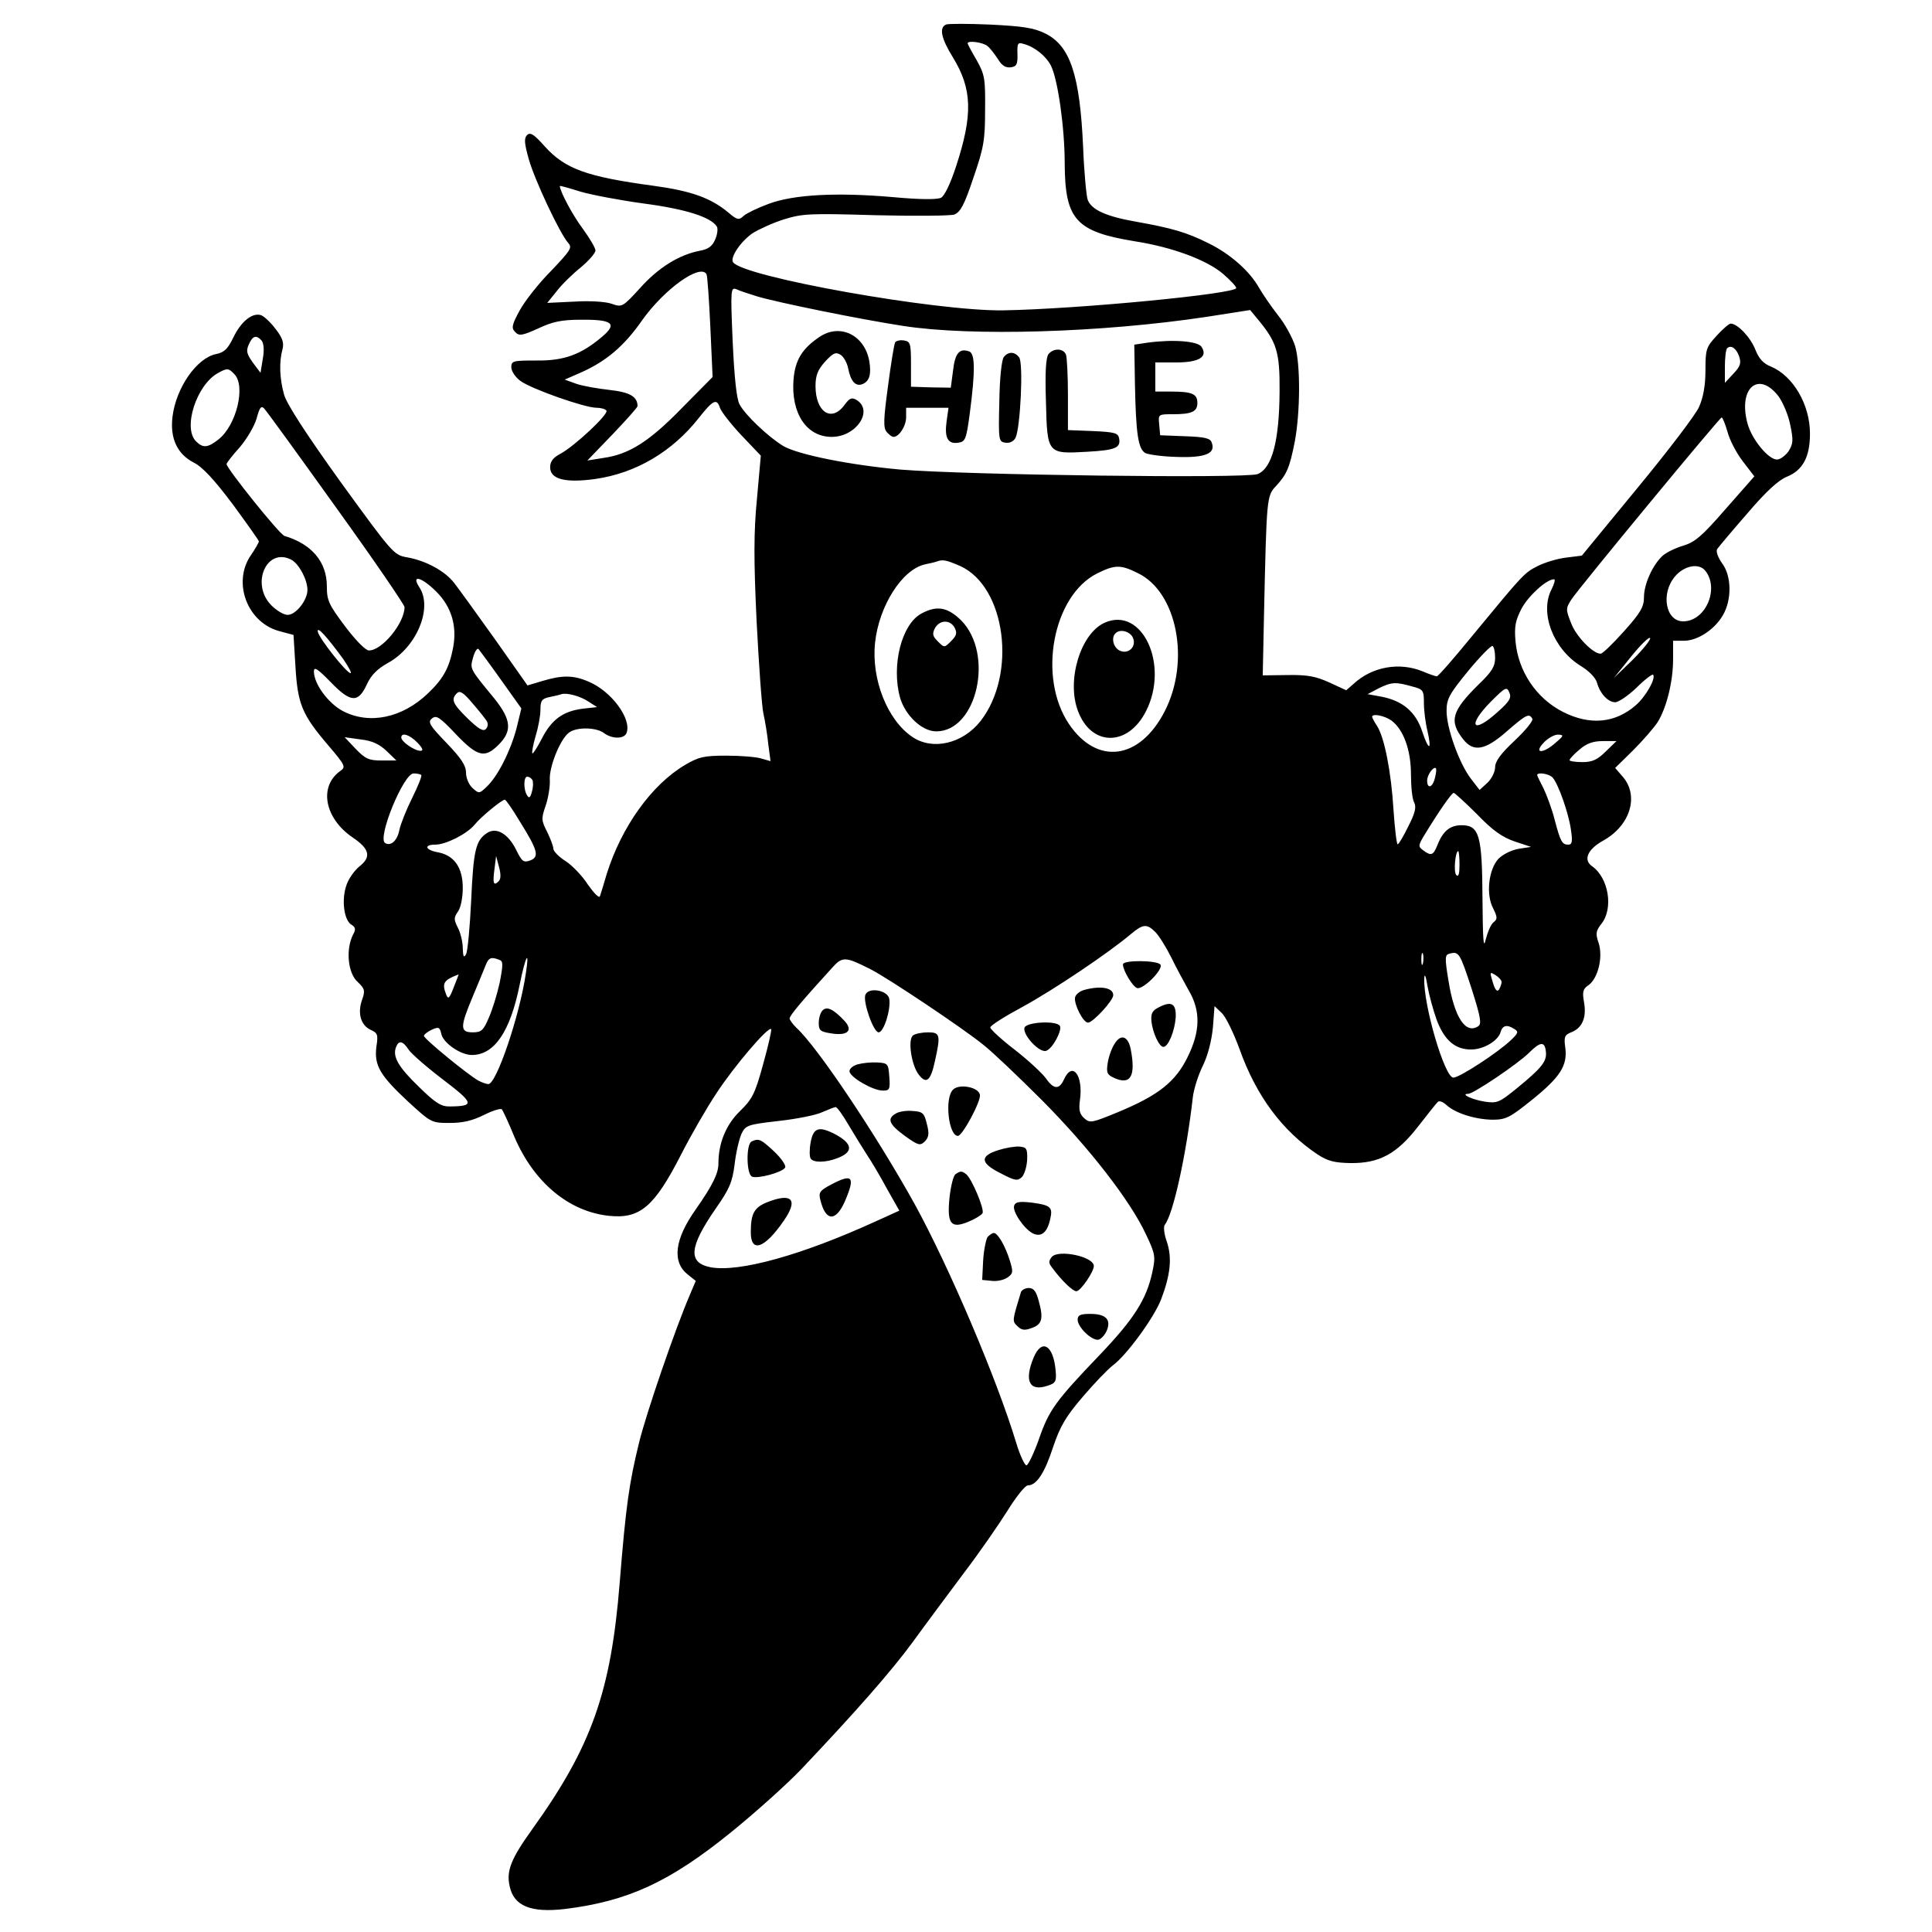 <?xml version="1.0" standalone="no"?>
<!DOCTYPE svg PUBLIC "-//W3C//DTD SVG 20010904//EN"
 "http://www.w3.org/TR/2001/REC-SVG-20010904/DTD/svg10.dtd">
<svg version="1.0" xmlns="http://www.w3.org/2000/svg"
 width="597pt" height="597pt" viewBox="0 0 597 597"
 preserveAspectRatio="xMidYMid meet">
<g transform="translate(0,597) scale(0.1,-0.1)"
fill="#000000" stroke="none">
<path d="M2923 5894 c-22 -10 -14 -44 22 -102 59 -97 62 -176 9 -337 -17 -52
-35 -90 -46 -96 -12 -6 -64 -6 -150 2 -173 15 -306 8 -383 -21 -33 -12 -68
-29 -77 -37 -15 -14 -20 -13 -47 10 -54 45 -114 67 -232 83 -207 28 -273 52
-336 122 -33 37 -44 44 -54 35 -10 -10 -9 -25 5 -75 18 -64 96 -230 122 -259
13 -14 7 -23 -53 -86 -38 -38 -81 -93 -97 -122 -25 -46 -26 -55 -14 -67 12
-13 22 -11 71 11 44 21 73 27 132 27 98 1 114 -12 65 -53 -65 -55 -117 -74
-202 -73 -73 0 -78 -1 -78 -21 0 -12 13 -31 28 -42 34 -25 199 -83 235 -83 14
0 28 -4 31 -9 7 -11 -99 -110 -142 -133 -23 -12 -32 -24 -32 -42 0 -37 47 -49
140 -36 125 18 237 84 319 188 45 57 56 62 66 31 4 -11 33 -49 66 -84 l60 -63
-12 -134 c-10 -102 -10 -189 -1 -378 7 -135 16 -263 21 -285 5 -22 12 -64 15
-94 l7 -53 -28 8 c-15 5 -64 9 -108 9 -70 0 -86 -4 -127 -28 -104 -61 -197
-191 -243 -337 -9 -30 -18 -61 -21 -69 -2 -8 -17 7 -37 35 -17 27 -49 60 -69
73 -21 13 -38 31 -38 38 0 8 -9 31 -19 52 -18 35 -19 41 -5 81 8 23 14 59 13
79 -3 40 32 127 59 147 23 18 84 17 108 -1 25 -19 63 -19 70 0 17 43 -47 130
-118 159 -46 20 -81 20 -141 2 l-47 -14 -100 142 c-55 77 -112 156 -126 174
-29 38 -89 70 -147 80 -40 7 -45 13 -204 232 -107 149 -166 240 -175 270 -14
50 -16 101 -5 141 5 20 0 35 -21 62 -15 20 -35 39 -45 43 -27 9 -62 -19 -86
-69 -17 -35 -28 -46 -53 -51 -60 -12 -124 -104 -135 -194 -8 -67 15 -115 65
-141 28 -14 63 -52 121 -129 44 -60 81 -112 81 -115 0 -3 -11 -23 -25 -43 -58
-85 -10 -210 91 -235 l41 -11 6 -98 c7 -116 20 -148 102 -244 52 -61 54 -66
37 -78 -68 -48 -49 -147 38 -206 52 -35 58 -60 21 -89 -17 -14 -36 -41 -42
-63 -14 -45 -5 -106 18 -118 11 -7 13 -14 5 -28 -24 -45 -18 -120 13 -148 22
-21 24 -27 14 -55 -15 -42 -4 -79 26 -93 22 -10 24 -15 18 -53 -7 -57 11 -88
98 -169 71 -65 72 -66 129 -66 40 0 70 7 106 25 26 13 51 21 55 17 3 -4 21
-42 39 -86 60 -140 168 -230 292 -243 96 -10 140 28 223 190 30 59 79 144 109
189 55 84 160 207 169 198 2 -3 -9 -52 -25 -109 -25 -92 -34 -108 -72 -145
-43 -42 -66 -99 -66 -161 0 -31 -17 -66 -70 -142 -66 -93 -74 -163 -24 -202
l24 -19 -19 -45 c-44 -102 -134 -364 -156 -454 -31 -126 -41 -197 -60 -433
-27 -338 -87 -507 -270 -762 -66 -92 -81 -129 -70 -177 13 -61 66 -82 170 -70
195 24 324 83 515 238 74 60 171 147 215 193 166 175 279 303 347 396 39 54
110 149 157 212 48 63 108 150 135 193 26 42 54 77 62 77 27 0 52 38 78 118
22 65 39 94 92 156 35 41 77 85 93 97 42 31 127 147 149 204 29 76 34 128 18
177 -9 24 -11 47 -7 53 26 31 67 218 87 395 3 25 17 69 31 97 16 33 27 78 31
118 l5 66 22 -21 c13 -12 37 -62 55 -111 52 -146 132 -253 241 -326 32 -21 52
-26 102 -27 89 -1 143 28 209 113 28 36 55 70 60 75 4 6 16 2 27 -8 28 -26 89
-45 142 -46 42 0 54 6 120 59 90 72 113 108 106 163 -5 34 -2 40 18 48 34 13
48 45 40 92 -6 33 -4 42 14 54 29 21 45 86 31 130 -10 29 -9 37 9 60 37 47 22
141 -29 177 -29 20 -14 53 35 80 82 46 110 136 61 195 l-25 29 55 54 c30 30
64 69 76 87 28 45 48 126 48 195 l0 57 34 0 c41 0 94 34 120 79 28 48 27 122
-3 161 -12 17 -19 36 -15 43 4 6 46 56 93 110 59 69 96 103 123 114 49 20 71
61 71 133 0 90 -52 178 -120 207 -24 9 -38 25 -49 53 -15 38 -55 80 -76 80 -5
0 -25 -17 -43 -37 -33 -36 -35 -42 -35 -108 0 -47 -7 -84 -20 -113 -10 -23
-96 -136 -191 -251 l-171 -208 -48 -6 c-27 -3 -66 -15 -88 -26 -42 -21 -45
-25 -201 -214 -57 -70 -107 -127 -111 -127 -4 0 -24 7 -43 15 -72 30 -157 15
-214 -38 l-23 -20 -52 24 c-42 19 -67 24 -129 23 l-77 -1 4 191 c8 357 8 364
37 394 34 37 42 57 58 137 17 91 18 238 1 296 -8 25 -31 68 -53 95 -21 27 -47
65 -58 84 -29 52 -89 105 -156 138 -68 34 -113 47 -225 67 -92 16 -138 37
-149 68 -4 12 -11 85 -14 162 -10 224 -40 314 -118 352 -35 17 -69 22 -169 27
-69 3 -131 3 -137 0z m128 -66 c9 -7 23 -26 33 -41 12 -20 24 -27 39 -25 18 2
22 9 21 41 -1 34 1 37 20 31 34 -9 70 -39 84 -68 21 -43 42 -191 42 -301 1
-174 34 -211 219 -241 114 -18 219 -57 270 -100 23 -20 41 -39 41 -44 0 -18
-487 -65 -720 -69 -208 -3 -807 104 -835 149 -9 15 23 63 60 89 19 12 62 32
97 43 58 18 80 19 283 13 122 -3 231 -2 244 2 19 8 31 30 59 114 32 93 36 116
36 209 1 97 -1 109 -26 154 -16 27 -28 50 -28 52 0 10 48 3 61 -8z m-1061
-487 c129 -17 207 -42 225 -71 4 -6 2 -24 -5 -40 -9 -21 -21 -30 -48 -35 -63
-12 -128 -52 -184 -115 -54 -59 -56 -60 -87 -49 -19 7 -68 10 -116 7 l-84 -4
29 36 c16 21 50 54 75 74 25 21 45 44 45 52 0 8 -18 38 -39 67 -31 41 -71 116
-71 132 0 2 28 -6 63 -17 34 -10 123 -27 197 -37z m193 -218 c3 -5 8 -78 12
-163 l7 -155 -94 -95 c-101 -104 -164 -144 -243 -155 l-50 -8 78 81 c42 44 77
83 77 87 0 29 -23 43 -86 50 -36 4 -83 12 -103 19 l-36 13 48 21 c80 35 136
83 191 162 68 96 179 176 199 143z m157 -69 c64 -19 314 -70 450 -91 211 -33
614 -21 939 28 l134 21 24 -29 c58 -70 68 -100 67 -223 -1 -152 -23 -237 -68
-255 -37 -14 -899 -3 -1104 14 -155 14 -316 46 -362 73 -46 28 -118 96 -135
129 -9 17 -16 84 -21 194 -7 163 -6 168 12 161 10 -5 39 -14 64 -22z m-1531
-137 c6 -9 8 -29 3 -56 l-7 -43 -24 32 c-19 27 -21 36 -12 56 12 27 23 30 40
11z m4565 -48 c7 -21 4 -31 -18 -54 l-26 -28 0 50 c0 27 3 53 7 57 12 11 28 0
37 -25z m-4650 -55 c36 -36 7 -158 -49 -202 -33 -26 -48 -27 -69 -6 -42 41 1
174 67 211 29 16 33 16 51 -3z m4772 -69 c13 -18 30 -57 36 -88 10 -48 9 -58
-5 -81 -10 -14 -26 -26 -36 -26 -27 0 -78 63 -91 111 -30 110 34 165 96 84z
m-4457 -344 c116 -161 211 -300 211 -307 0 -49 -69 -134 -110 -134 -10 0 -40
30 -74 75 -50 67 -56 79 -56 123 0 76 -47 131 -131 156 -15 4 -179 209 -179
222 0 3 18 27 41 52 22 26 45 65 52 89 9 34 14 40 23 31 7 -7 107 -145 223
-307z m4299 235 c6 -24 27 -65 47 -91 l36 -47 -88 -100 c-73 -84 -95 -103
-131 -114 -24 -7 -53 -21 -64 -31 -31 -28 -58 -88 -58 -128 0 -30 -10 -48 -62
-106 -34 -38 -66 -69 -72 -69 -24 0 -76 54 -91 94 -17 43 -17 46 1 74 26 39
458 562 464 562 3 0 11 -20 18 -44z m-4437 -396 c23 -13 49 -61 49 -93 0 -32
-36 -77 -61 -77 -12 0 -34 13 -50 29 -66 66 -15 182 62 141z m2066 -19 c141
-64 176 -334 63 -479 -55 -70 -148 -92 -211 -49 -77 52 -127 178 -115 291 12
113 83 226 154 242 15 3 32 7 37 9 19 7 30 4 72 -14z m549 -22 c121 -58 163
-271 83 -427 -77 -150 -209 -168 -296 -39 -97 144 -50 396 87 465 55 27 72 28
126 1z m1753 8 c45 -55 2 -157 -68 -157 -54 0 -70 86 -25 139 28 33 73 42 93
18z m-3921 -65 c47 -47 65 -106 52 -174 -12 -62 -30 -95 -77 -140 -80 -77
-182 -98 -264 -55 -45 24 -89 84 -89 122 0 16 11 9 52 -33 62 -64 85 -65 112
-6 13 28 32 47 64 65 89 48 140 170 98 234 -27 41 7 32 52 -13z m3446 6 c-37
-72 6 -184 91 -236 26 -16 46 -37 50 -52 9 -33 34 -60 56 -60 10 0 40 20 66
45 25 25 49 43 51 40 10 -10 -22 -67 -53 -94 -64 -56 -142 -63 -225 -21 -83
42 -139 126 -147 219 -4 46 0 64 19 101 22 40 77 90 100 90 5 0 1 -14 -8 -32z
m-3733 -215 c16 -24 27 -43 22 -43 -13 1 -98 109 -101 128 -3 19 27 -14 79
-85z m3984 -2 l-58 -56 54 67 c30 37 56 62 58 56 2 -5 -23 -36 -54 -67z m-425
6 c0 -26 -10 -43 -51 -82 -83 -82 -92 -113 -48 -169 32 -41 68 -35 135 24 60
52 69 57 79 39 4 -5 -21 -36 -54 -67 -44 -41 -61 -65 -61 -83 0 -14 -11 -36
-24 -48 l-24 -22 -27 35 c-36 47 -75 156 -75 209 0 37 8 52 67 124 37 45 71
79 75 77 5 -3 8 -20 8 -37z m-3071 -69 l62 -87 -15 -62 c-19 -71 -58 -148 -92
-180 -23 -22 -24 -22 -44 -4 -11 10 -20 31 -20 47 0 23 -15 45 -60 92 -53 55
-59 65 -45 76 13 11 24 4 74 -49 67 -70 89 -75 132 -32 42 42 39 77 -13 142
-78 95 -76 91 -66 128 5 18 13 30 17 25 4 -5 36 -48 70 -96z m2814 -19 c35 -9
37 -12 37 -52 0 -23 5 -62 11 -86 14 -61 4 -62 -16 -2 -20 61 -60 95 -125 108
l-44 8 34 18 c41 20 53 20 103 6z m266 -78 c-79 -72 -97 -45 -22 31 45 45 49
47 57 28 7 -16 1 -27 -35 -59z m-3125 -29 c5 -8 4 -18 -3 -25 -8 -8 -23 1 -56
33 -47 46 -52 59 -33 78 9 9 20 2 47 -30 20 -23 40 -48 45 -56z m316 59 l25
-16 -45 -5 c-61 -8 -96 -34 -126 -93 -14 -27 -27 -47 -29 -45 -2 2 2 26 10 53
8 26 15 63 15 81 0 29 4 35 28 40 15 3 32 7 37 9 17 5 59 -6 85 -24z m2479
-57 c37 -27 61 -90 61 -167 0 -38 4 -77 10 -87 7 -14 3 -32 -18 -73 -15 -31
-30 -56 -33 -56 -3 -1 -9 47 -13 107 -7 116 -28 224 -51 259 -8 12 -15 25 -15
28 0 11 37 4 59 -11z m-3009 -69 c17 -18 19 -25 9 -25 -18 0 -59 28 -59 41 0
17 26 9 50 -16z m3517 0 c-39 -35 -69 -34 -37 0 13 14 33 25 44 25 19 -1 19
-3 -7 -25z m-3612 -26 l30 -29 -46 0 c-39 0 -50 5 -80 36 l-34 36 50 -7 c36
-4 58 -15 80 -36z m3767 -1 c-25 -25 -41 -33 -72 -33 -22 0 -40 3 -40 6 0 4
14 19 31 33 22 19 42 26 72 26 l42 0 -33 -32z m-528 -82 c-7 -30 -24 -35 -24
-8 0 18 20 45 27 38 2 -2 1 -15 -3 -30z m-3132 9 c2 -3 -10 -34 -28 -70 -18
-36 -36 -81 -40 -100 -6 -32 -26 -51 -44 -40 -25 15 57 215 88 215 10 0 21 -2
24 -5z m3496 -8 c18 -21 49 -110 56 -159 6 -39 4 -48 -8 -48 -19 0 -24 9 -42
77 -8 32 -24 75 -34 96 -11 21 -20 40 -20 42 0 10 38 4 48 -8z m-3153 -7 c3
-5 3 -21 -1 -35 -5 -20 -9 -23 -15 -13 -12 18 -11 58 0 58 6 0 12 -4 16 -10z
m2919 -106 c48 -50 78 -71 116 -84 l51 -17 -39 -6 c-22 -4 -48 -17 -62 -31
-30 -33 -39 -110 -16 -153 13 -27 14 -33 1 -43 -8 -6 -18 -30 -24 -53 -7 -32
-9 -3 -10 126 -1 197 -10 227 -65 227 -36 0 -58 -19 -75 -63 -12 -30 -19 -33
-44 -14 -15 11 -15 15 6 49 42 69 82 127 89 128 3 0 36 -30 72 -66z m-2958
-22 c57 -91 61 -110 32 -121 -20 -7 -25 -4 -43 33 -25 50 -61 71 -90 52 -35
-23 -42 -53 -49 -208 -4 -84 -11 -159 -16 -167 -7 -12 -9 -7 -10 19 0 19 -7
48 -15 63 -13 26 -13 31 0 50 9 12 15 44 15 73 0 63 -26 100 -75 110 -41 7
-47 24 -10 24 33 0 98 33 122 62 18 23 84 77 93 77 3 0 24 -30 46 -67z m2904
-134 c0 -28 -3 -39 -10 -32 -9 9 -3 74 6 74 2 0 4 -19 4 -42z m-2969 -51 c-16
-16 -19 -7 -13 38 l5 40 9 -34 c6 -22 6 -37 -1 -44z m2029 -157 c11 -11 33
-46 49 -78 15 -31 40 -77 54 -102 38 -64 36 -128 -4 -208 -37 -75 -90 -117
-213 -168 -82 -34 -88 -35 -105 -20 -15 13 -18 26 -14 56 11 77 -23 122 -49
65 -15 -33 -32 -32 -57 4 -11 15 -54 55 -95 87 -42 32 -76 64 -76 69 0 6 46
35 102 65 93 51 262 164 333 224 37 31 49 32 75 6z m827 -97 c-3 -10 -5 -4 -5
12 0 17 2 24 5 18 2 -7 2 -21 0 -30z m150 -77 c28 -88 32 -110 21 -117 -39
-26 -74 27 -92 140 -12 72 -11 81 3 84 29 8 32 3 68 -107z m-3004 88 c12 -4
12 -14 1 -71 -8 -36 -23 -85 -34 -109 -16 -38 -23 -44 -49 -44 -40 0 -40 16 0
111 17 41 35 84 40 97 9 23 17 26 42 16z m82 -41 c-19 -131 -91 -343 -116
-343 -5 0 -20 5 -31 11 -31 17 -168 129 -168 138 0 4 11 13 24 19 22 10 25 8
30 -14 7 -28 60 -64 94 -64 70 0 119 73 148 218 18 89 31 112 19 35z m1065 12
c55 -28 285 -182 348 -233 26 -20 108 -98 182 -172 145 -146 272 -309 321
-414 29 -61 30 -69 20 -116 -18 -85 -57 -146 -164 -258 -136 -142 -156 -170
-187 -260 -15 -42 -32 -78 -38 -80 -5 -1 -20 30 -32 70 -60 198 -207 543 -314
738 -120 216 -301 486 -365 544 -11 11 -21 24 -21 29 0 9 38 54 130 155 33 37
41 37 120 -3z m1750 -158 c24 -63 58 -91 108 -90 39 1 82 28 89 54 6 21 20 24
43 9 13 -8 11 -13 -10 -33 -39 -38 -160 -117 -179 -117 -27 0 -93 225 -90 307
1 17 5 7 10 -24 5 -28 18 -76 29 -106z m200 118 c0 -5 -4 -16 -8 -23 -6 -8
-12 -1 -19 22 -10 33 -10 34 8 23 11 -7 19 -16 19 -22z m-3238 -16 c-13 -34
-17 -38 -23 -23 -14 36 -9 45 38 63 1 1 -6 -18 -15 -40z m-139 -193 c9 -13 56
-54 106 -92 96 -73 98 -82 23 -83 -28 -1 -45 9 -98 61 -63 61 -82 93 -70 123
8 21 21 19 39 -9z m3514 -7 c3 -29 -14 -50 -90 -112 -54 -44 -61 -47 -100 -41
-38 6 -76 24 -50 24 16 0 154 93 188 127 35 35 49 36 52 2z m-2155 -225 c18
-30 43 -71 56 -91 13 -19 41 -66 62 -105 l39 -69 -75 -34 c-228 -104 -420
-157 -508 -141 -71 14 -67 62 16 182 42 60 51 81 58 136 4 36 14 78 21 94 13
27 19 29 114 40 55 6 116 18 135 27 19 8 38 16 42 16 4 1 22 -24 40 -55z"/>
<path d="M2531 4928 c-53 -36 -74 -71 -79 -131 -8 -104 40 -177 118 -177 76 0
130 81 77 114 -15 9 -22 6 -38 -16 -40 -54 -89 -21 -89 59 0 33 7 50 29 75 25
27 33 31 48 22 10 -6 21 -26 24 -43 8 -40 23 -56 44 -48 22 9 28 31 21 72 -15
81 -92 117 -155 73z"/>
<path d="M2766 4912 c-3 -5 -13 -66 -22 -135 -14 -103 -15 -129 -4 -142 7 -8
16 -15 21 -15 17 0 39 33 39 61 l0 29 66 0 65 0 -6 -42 c-7 -51 4 -71 36 -66
22 3 25 10 36 93 17 130 16 182 -2 189 -30 11 -44 -5 -50 -59 l-7 -53 -62 1
-61 2 0 70 c0 64 -2 70 -22 73 -11 2 -24 -1 -27 -6z"/>
<path d="M3545 4911 l-40 -6 2 -120 c3 -156 10 -202 32 -215 11 -5 55 -11 99
-12 87 -3 120 11 106 45 -4 13 -23 17 -82 19 l-77 3 -3 33 c-3 32 -3 32 42 32
59 0 76 8 76 35 0 28 -17 35 -81 35 l-49 0 0 45 0 45 64 0 c71 0 99 17 79 48
-11 18 -88 24 -168 13z"/>
<path d="M3240 4876 c-8 -11 -11 -54 -8 -146 4 -163 4 -163 127 -156 88 5 105
12 99 42 -3 16 -14 19 -81 22 l-77 3 0 109 c0 59 -3 115 -6 124 -8 20 -38 21
-54 2z"/>
<path d="M3102 4867 c-7 -8 -13 -67 -14 -138 -3 -121 -2 -124 19 -127 13 -2
25 4 31 15 15 30 25 233 11 249 -14 18 -33 18 -47 1z"/>
<path d="M2847 4074 c-61 -33 -93 -160 -66 -259 16 -56 68 -105 112 -105 126
0 180 239 77 343 -42 41 -75 47 -123 21z m103 -44 c8 -16 6 -24 -11 -41 -21
-21 -21 -21 -41 -1 -16 16 -18 23 -9 41 15 26 47 27 61 1z"/>
<path d="M3414 4046 c-75 -33 -119 -178 -83 -273 41 -110 154 -111 210 -1 73
143 -11 325 -127 274z m86 -45 c14 -28 -13 -55 -41 -41 -19 10 -26 40 -12 53
13 14 43 7 53 -12z"/>
<path d="M3470 2990 c0 -19 29 -67 43 -73 18 -7 82 57 73 72 -9 14 -116 15
-116 1z"/>
<path d="M3350 2911 c-14 -4 -26 -14 -28 -23 -4 -21 25 -78 40 -78 15 0 78 68
78 85 0 23 -39 30 -90 16z"/>
<path d="M3580 2857 c-20 -10 -24 -20 -22 -43 4 -36 24 -79 37 -79 15 0 35 49
38 91 2 43 -13 52 -53 31z"/>
<path d="M3166 2795 c-8 -21 46 -80 67 -72 20 7 50 64 42 77 -10 17 -102 12
-109 -5z"/>
<path d="M3445 2746 c-9 -13 -19 -40 -22 -60 -5 -31 -2 -37 20 -47 51 -23 67
6 51 89 -8 40 -30 48 -49 18z"/>
<path d="M2674 2896 c-8 -22 25 -116 41 -116 16 0 38 70 33 103 -4 27 -64 38
-74 13z"/>
<path d="M2542 2848 c-7 -7 -12 -24 -12 -39 0 -23 5 -27 37 -32 53 -9 71 9 41
40 -33 35 -53 44 -66 31z"/>
<path d="M2822 2771 c-18 -11 -6 -94 18 -123 23 -29 36 -17 49 43 18 81 16 89
-21 89 -18 0 -39 -4 -46 -9z"/>
<path d="M2650 2681 c-14 -4 -25 -13 -25 -21 0 -18 72 -60 103 -60 21 0 23 4
20 43 -3 40 -4 42 -38 44 -19 1 -46 -2 -60 -6z"/>
<path d="M2945 2603 c-27 -26 -14 -143 15 -143 14 0 72 108 68 127 -4 24 -64
35 -83 16z"/>
<path d="M2768 2529 c-28 -16 -21 -33 28 -69 42 -30 47 -31 62 -17 12 13 14
24 6 54 -8 34 -13 38 -44 40 -19 2 -43 -2 -52 -8z"/>
<path d="M3085 2416 c-58 -18 -56 -40 6 -71 46 -24 53 -25 67 -12 8 9 15 33
16 54 1 34 -2 38 -24 40 -14 1 -43 -4 -65 -11z"/>
<path d="M2953 2342 c-7 -4 -15 -37 -19 -73 -8 -81 4 -97 59 -74 20 8 39 20
43 26 7 12 -34 109 -51 121 -13 10 -17 10 -32 0z"/>
<path d="M3134 2245 c-7 -17 29 -71 57 -86 26 -13 45 2 54 43 9 38 2 44 -58
52 -37 4 -49 2 -53 -9z"/>
<path d="M3052 2148 c-5 -7 -12 -40 -14 -73 l-3 -60 30 -3 c17 -2 38 3 49 11
17 12 17 18 6 53 -14 45 -37 84 -49 84 -5 0 -13 -6 -19 -12z"/>
<path d="M3250 2086 c-10 -13 -10 -19 1 -33 30 -41 64 -73 75 -73 13 0 54 60
54 78 0 29 -109 52 -130 28z"/>
<path d="M3155 1978 c-27 -89 -28 -90 -11 -106 12 -12 22 -14 43 -6 33 11 38
29 23 83 -8 31 -16 41 -31 41 -11 0 -21 -6 -24 -12z"/>
<path d="M3330 1892 c0 -22 40 -62 62 -62 8 0 20 12 27 26 16 36 -1 54 -50 54
-31 0 -39 -4 -39 -18z"/>
<path d="M3194 1775 c-30 -72 -13 -106 43 -87 25 8 28 13 25 47 -7 79 -43 100
-68 40z"/>
<path d="M2505 2440 c-4 -21 -4 -44 0 -50 8 -13 46 -13 82 1 51 19 49 45 -8
75 -49 25 -66 19 -74 -26z"/>
<path d="M2323 2443 c-18 -7 -17 -102 1 -109 18 -7 93 13 102 28 4 6 -11 28
-34 50 -41 38 -47 41 -69 31z"/>
<path d="M2567 2309 c-34 -18 -38 -24 -32 -47 16 -66 47 -68 75 -6 34 79 25
89 -43 53z"/>
<path d="M2368 2254 c-38 -16 -48 -35 -48 -92 0 -65 43 -50 102 36 46 66 25
88 -54 56z"/>
</g>
</svg>
